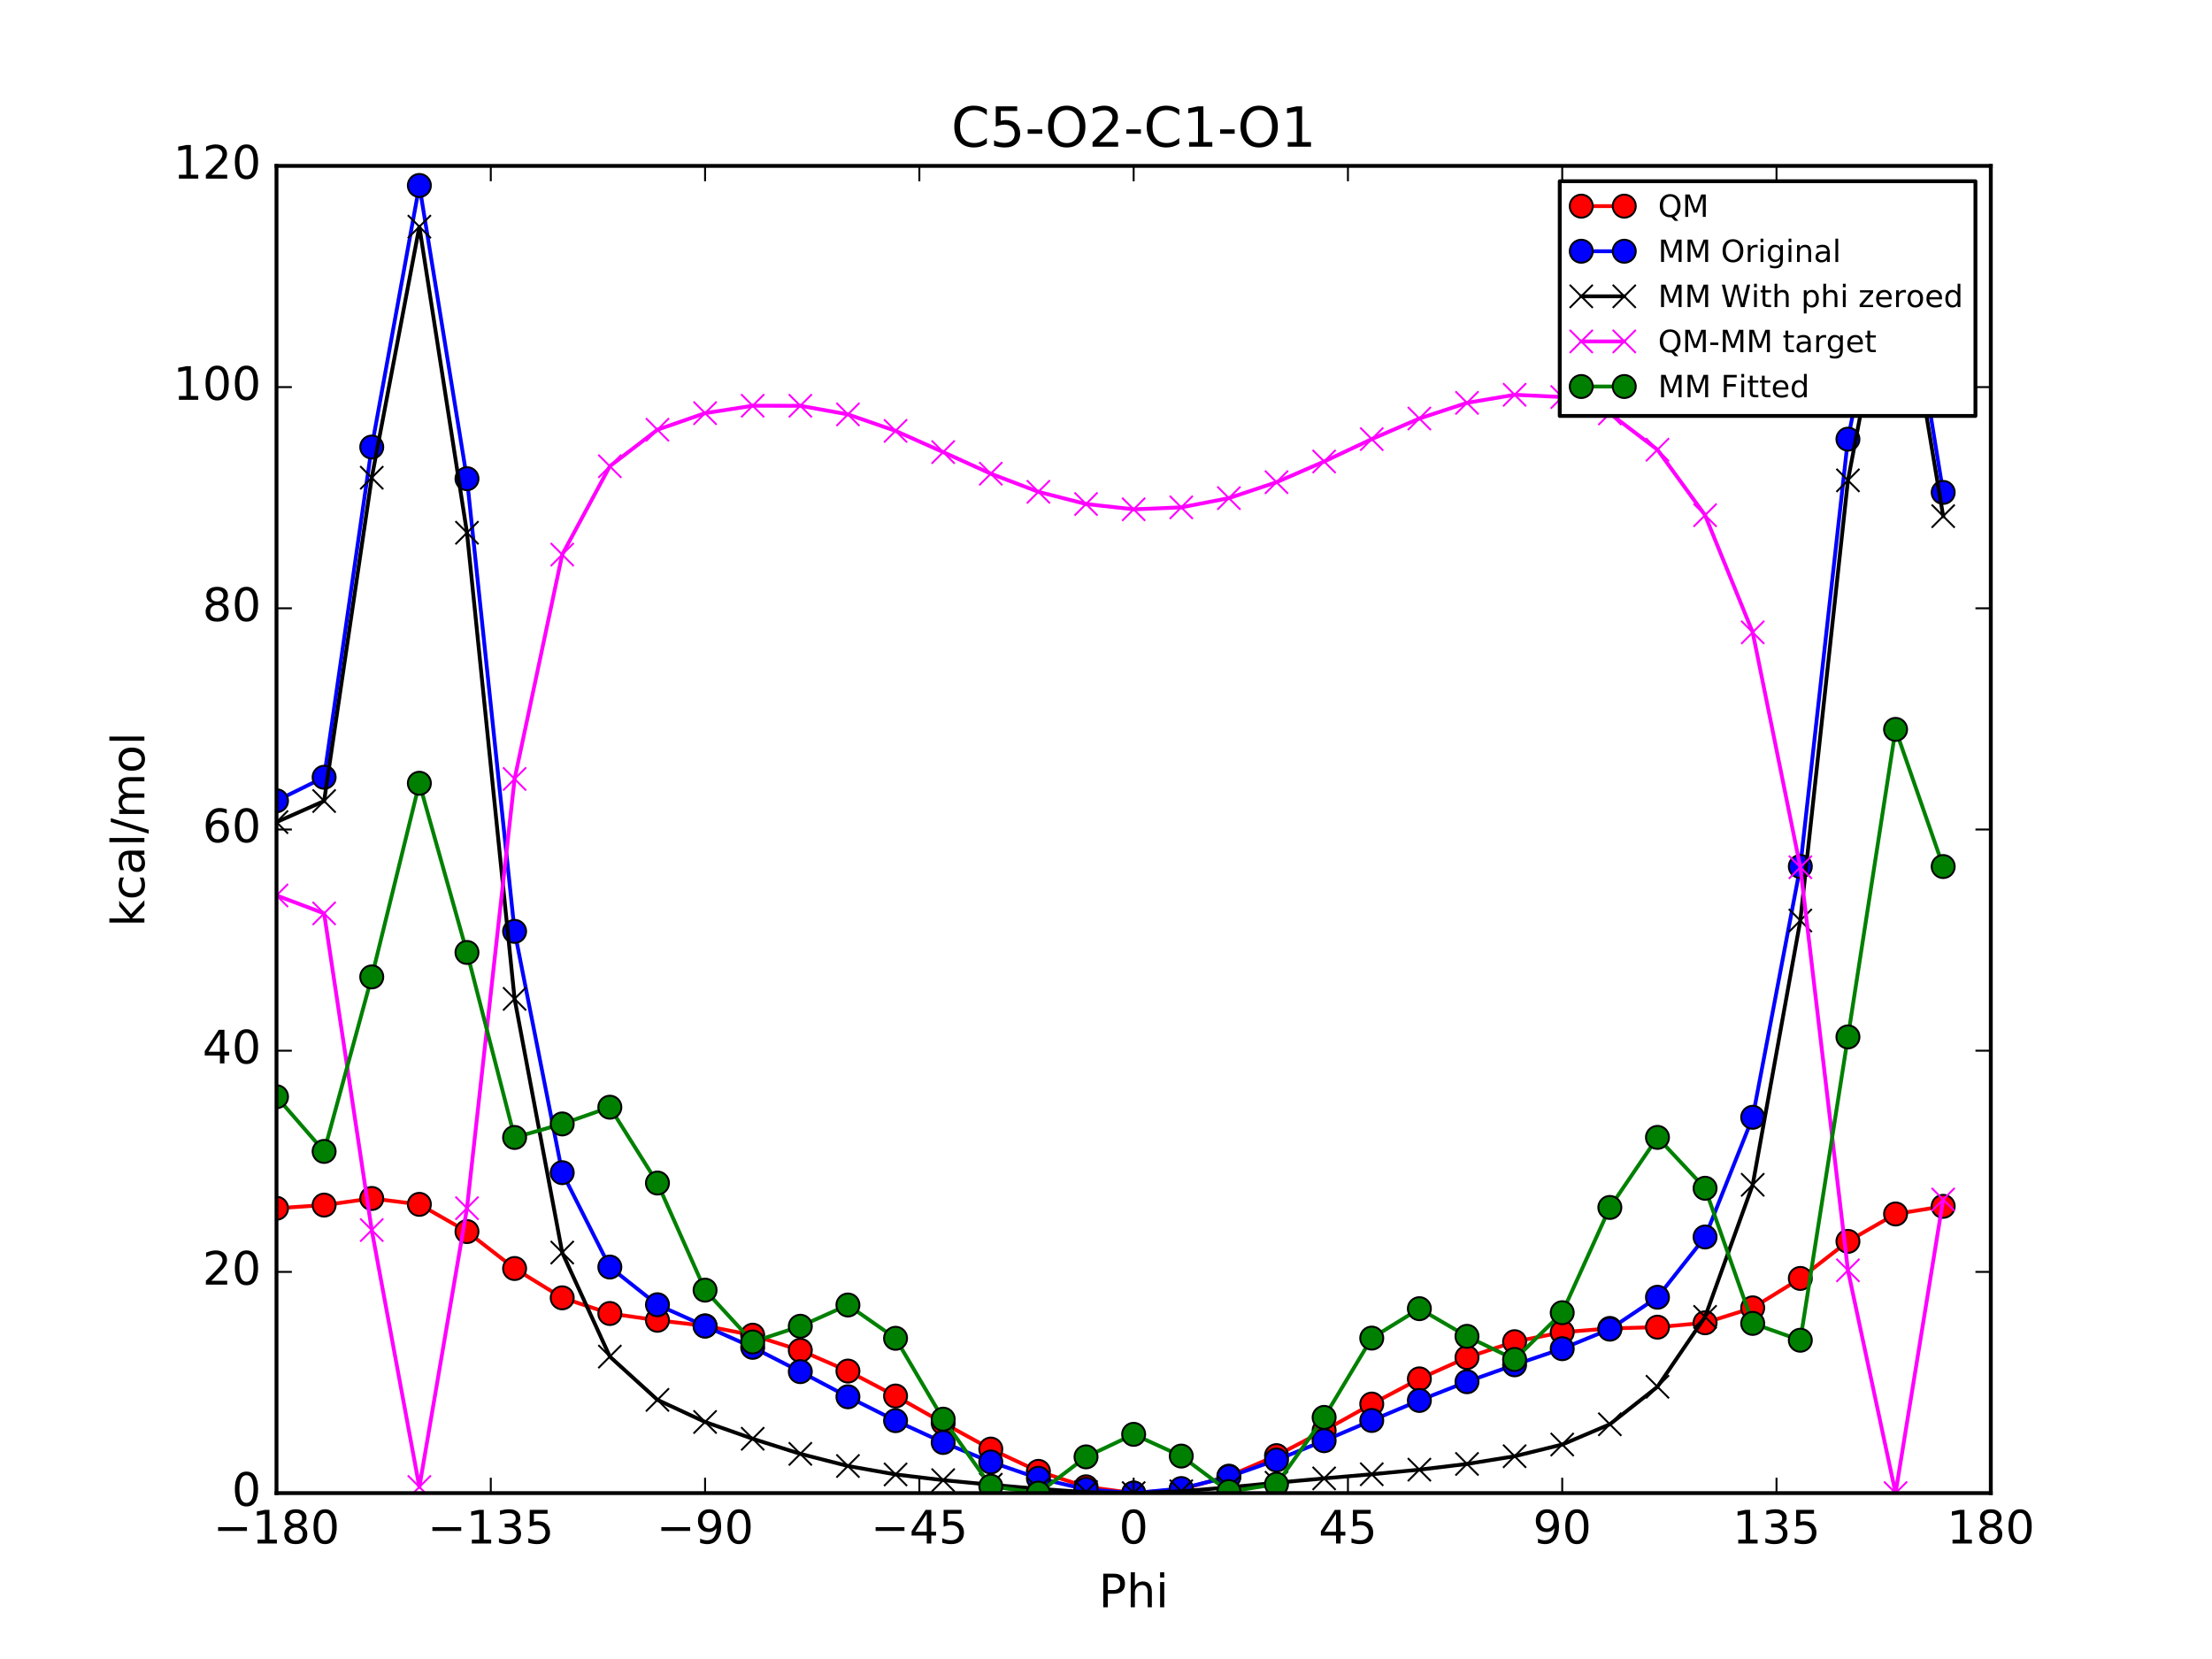 <?xml version="1.0" encoding="utf-8" standalone="no"?>
<!DOCTYPE svg PUBLIC "-//W3C//DTD SVG 1.1//EN"
  "http://www.w3.org/Graphics/SVG/1.1/DTD/svg11.dtd">
<!-- Created with matplotlib (http://matplotlib.org/) -->
<svg height="432pt" version="1.1" viewBox="0 0 576 432" width="576pt" xmlns="http://www.w3.org/2000/svg" xmlns:xlink="http://www.w3.org/1999/xlink">
 <defs>
  <style type="text/css">
*{stroke-linecap:butt;stroke-linejoin:round;stroke-miterlimit:100000;}
  </style>
 </defs>
 <g id="figure_1">
  <g id="patch_1">
   <path d="M 0 432 
L 576 432 
L 576 0 
L 0 0 
z
" style="fill:#ffffff;"/>
  </g>
  <g id="axes_1">
   <g id="patch_2">
    <path d="M 72 388.8 
L 518.4 388.8 
L 518.4 43.2 
L 72 43.2 
z
" style="fill:#ffffff;"/>
   </g>
   <g id="line2d_1">
    <path clip-path="url(#pa5666e601d)" d="M 72 314.626 
L 84.4 313.802 
L 96.8 312.077 
L 109.2 313.613 
L 121.6 320.703 
L 134 330.318 
L 146.4 337.953 
L 158.8 342.032 
L 171.2 343.798 
L 183.6 345.237 
L 196 347.68 
L 208.4 351.623 
L 220.8 357.024 
L 233.2 363.519 
L 245.6 370.531 
L 258 377.337 
L 270.4 383.139 
L 282.8 387.159 
L 295.2 388.8 
L 307.6 387.816 
L 320 384.384 
L 332.4 379.04 
L 344.8 372.519 
L 357.2 365.61 
L 369.6 359.054 
L 382 353.488 
L 394.4 349.375 
L 406.8 346.917 
L 419.2 345.916 
L 431.6 345.593 
L 444 344.447 
L 456.4 340.561 
L 468.8 332.9 
L 481.2 323.249 
L 493.6 316.115 
L 506 314.129 
" style="fill:none;stroke:#ff0000;stroke-linecap:square;"/>
    <defs>
     <path d="M 0 3 
C 0.796 3 1.559 2.684 2.121 2.121 
C 2.684 1.559 3 0.796 3 0 
C 3 -0.796 2.684 -1.559 2.121 -2.121 
C 1.559 -2.684 0.796 -3 0 -3 
C -0.796 -3 -1.559 -2.684 -2.121 -2.121 
C -2.684 -1.559 -3 -0.796 -3 0 
C -3 0.796 -2.684 1.559 -2.121 2.121 
C -1.559 2.684 -0.796 3 0 3 
z
" id="m4e149437f2" style="stroke:#000000;stroke-width:0.5;"/>
    </defs>
    <g clip-path="url(#pa5666e601d)">
     <use style="fill:#ff0000;stroke:#000000;stroke-width:0.5;" x="72" xlink:href="#m4e149437f2" y="314.626"/>
     <use style="fill:#ff0000;stroke:#000000;stroke-width:0.5;" x="84.4" xlink:href="#m4e149437f2" y="313.802"/>
     <use style="fill:#ff0000;stroke:#000000;stroke-width:0.5;" x="96.8" xlink:href="#m4e149437f2" y="312.077"/>
     <use style="fill:#ff0000;stroke:#000000;stroke-width:0.5;" x="109.2" xlink:href="#m4e149437f2" y="313.613"/>
     <use style="fill:#ff0000;stroke:#000000;stroke-width:0.5;" x="121.6" xlink:href="#m4e149437f2" y="320.703"/>
     <use style="fill:#ff0000;stroke:#000000;stroke-width:0.5;" x="134" xlink:href="#m4e149437f2" y="330.318"/>
     <use style="fill:#ff0000;stroke:#000000;stroke-width:0.5;" x="146.4" xlink:href="#m4e149437f2" y="337.953"/>
     <use style="fill:#ff0000;stroke:#000000;stroke-width:0.5;" x="158.8" xlink:href="#m4e149437f2" y="342.032"/>
     <use style="fill:#ff0000;stroke:#000000;stroke-width:0.5;" x="171.2" xlink:href="#m4e149437f2" y="343.798"/>
     <use style="fill:#ff0000;stroke:#000000;stroke-width:0.5;" x="183.6" xlink:href="#m4e149437f2" y="345.237"/>
     <use style="fill:#ff0000;stroke:#000000;stroke-width:0.5;" x="196" xlink:href="#m4e149437f2" y="347.68"/>
     <use style="fill:#ff0000;stroke:#000000;stroke-width:0.5;" x="208.4" xlink:href="#m4e149437f2" y="351.623"/>
     <use style="fill:#ff0000;stroke:#000000;stroke-width:0.5;" x="220.8" xlink:href="#m4e149437f2" y="357.024"/>
     <use style="fill:#ff0000;stroke:#000000;stroke-width:0.5;" x="233.2" xlink:href="#m4e149437f2" y="363.519"/>
     <use style="fill:#ff0000;stroke:#000000;stroke-width:0.5;" x="245.6" xlink:href="#m4e149437f2" y="370.531"/>
     <use style="fill:#ff0000;stroke:#000000;stroke-width:0.5;" x="258" xlink:href="#m4e149437f2" y="377.337"/>
     <use style="fill:#ff0000;stroke:#000000;stroke-width:0.5;" x="270.4" xlink:href="#m4e149437f2" y="383.139"/>
     <use style="fill:#ff0000;stroke:#000000;stroke-width:0.5;" x="282.8" xlink:href="#m4e149437f2" y="387.159"/>
     <use style="fill:#ff0000;stroke:#000000;stroke-width:0.5;" x="295.2" xlink:href="#m4e149437f2" y="388.8"/>
     <use style="fill:#ff0000;stroke:#000000;stroke-width:0.5;" x="307.6" xlink:href="#m4e149437f2" y="387.816"/>
     <use style="fill:#ff0000;stroke:#000000;stroke-width:0.5;" x="320" xlink:href="#m4e149437f2" y="384.384"/>
     <use style="fill:#ff0000;stroke:#000000;stroke-width:0.5;" x="332.4" xlink:href="#m4e149437f2" y="379.04"/>
     <use style="fill:#ff0000;stroke:#000000;stroke-width:0.5;" x="344.8" xlink:href="#m4e149437f2" y="372.519"/>
     <use style="fill:#ff0000;stroke:#000000;stroke-width:0.5;" x="357.2" xlink:href="#m4e149437f2" y="365.61"/>
     <use style="fill:#ff0000;stroke:#000000;stroke-width:0.5;" x="369.6" xlink:href="#m4e149437f2" y="359.054"/>
     <use style="fill:#ff0000;stroke:#000000;stroke-width:0.5;" x="382" xlink:href="#m4e149437f2" y="353.488"/>
     <use style="fill:#ff0000;stroke:#000000;stroke-width:0.5;" x="394.4" xlink:href="#m4e149437f2" y="349.375"/>
     <use style="fill:#ff0000;stroke:#000000;stroke-width:0.5;" x="406.8" xlink:href="#m4e149437f2" y="346.917"/>
     <use style="fill:#ff0000;stroke:#000000;stroke-width:0.5;" x="419.2" xlink:href="#m4e149437f2" y="345.916"/>
     <use style="fill:#ff0000;stroke:#000000;stroke-width:0.5;" x="431.6" xlink:href="#m4e149437f2" y="345.593"/>
     <use style="fill:#ff0000;stroke:#000000;stroke-width:0.5;" x="444" xlink:href="#m4e149437f2" y="344.447"/>
     <use style="fill:#ff0000;stroke:#000000;stroke-width:0.5;" x="456.4" xlink:href="#m4e149437f2" y="340.561"/>
     <use style="fill:#ff0000;stroke:#000000;stroke-width:0.5;" x="468.8" xlink:href="#m4e149437f2" y="332.9"/>
     <use style="fill:#ff0000;stroke:#000000;stroke-width:0.5;" x="481.2" xlink:href="#m4e149437f2" y="323.249"/>
     <use style="fill:#ff0000;stroke:#000000;stroke-width:0.5;" x="493.6" xlink:href="#m4e149437f2" y="316.115"/>
     <use style="fill:#ff0000;stroke:#000000;stroke-width:0.5;" x="506" xlink:href="#m4e149437f2" y="314.129"/>
    </g>
   </g>
   <g id="line2d_2">
    <path clip-path="url(#pa5666e601d)" d="M 72 208.516 
L 84.4 202.4 
L 96.8 116.411 
L 109.2 48.296 
L 121.6 124.652 
L 134 242.526 
L 146.4 305.361 
L 158.8 329.94 
L 171.2 339.754 
L 183.6 345.322 
L 196 350.846 
L 208.4 357.17 
L 220.8 363.722 
L 233.2 369.937 
L 245.6 375.618 
L 258 380.698 
L 270.4 384.935 
L 282.8 387.825 
L 295.2 388.8 
L 307.6 387.615 
L 320 384.539 
L 332.4 380.182 
L 344.8 375.156 
L 357.2 369.886 
L 369.6 364.677 
L 382 359.799 
L 394.4 355.396 
L 406.8 351.197 
L 419.2 346.113 
L 431.6 337.8 
L 444 322.11 
L 456.4 290.94 
L 468.8 225.627 
L 481.2 114.351 
L 493.6 51.955 
L 506 128.222 
" style="fill:none;stroke:#0000ff;stroke-linecap:square;"/>
    <defs>
     <path d="M 0 3 
C 0.796 3 1.559 2.684 2.121 2.121 
C 2.684 1.559 3 0.796 3 0 
C 3 -0.796 2.684 -1.559 2.121 -2.121 
C 1.559 -2.684 0.796 -3 0 -3 
C -0.796 -3 -1.559 -2.684 -2.121 -2.121 
C -2.684 -1.559 -3 -0.796 -3 0 
C -3 0.796 -2.684 1.559 -2.121 2.121 
C -1.559 2.684 -0.796 3 0 3 
z
" id="m1c8da2f8ad" style="stroke:#000000;stroke-width:0.5;"/>
    </defs>
    <g clip-path="url(#pa5666e601d)">
     <use style="fill:#0000ff;stroke:#000000;stroke-width:0.5;" x="72" xlink:href="#m1c8da2f8ad" y="208.516"/>
     <use style="fill:#0000ff;stroke:#000000;stroke-width:0.5;" x="84.4" xlink:href="#m1c8da2f8ad" y="202.4"/>
     <use style="fill:#0000ff;stroke:#000000;stroke-width:0.5;" x="96.8" xlink:href="#m1c8da2f8ad" y="116.411"/>
     <use style="fill:#0000ff;stroke:#000000;stroke-width:0.5;" x="109.2" xlink:href="#m1c8da2f8ad" y="48.296"/>
     <use style="fill:#0000ff;stroke:#000000;stroke-width:0.5;" x="121.6" xlink:href="#m1c8da2f8ad" y="124.652"/>
     <use style="fill:#0000ff;stroke:#000000;stroke-width:0.5;" x="134" xlink:href="#m1c8da2f8ad" y="242.526"/>
     <use style="fill:#0000ff;stroke:#000000;stroke-width:0.5;" x="146.4" xlink:href="#m1c8da2f8ad" y="305.361"/>
     <use style="fill:#0000ff;stroke:#000000;stroke-width:0.5;" x="158.8" xlink:href="#m1c8da2f8ad" y="329.94"/>
     <use style="fill:#0000ff;stroke:#000000;stroke-width:0.5;" x="171.2" xlink:href="#m1c8da2f8ad" y="339.754"/>
     <use style="fill:#0000ff;stroke:#000000;stroke-width:0.5;" x="183.6" xlink:href="#m1c8da2f8ad" y="345.322"/>
     <use style="fill:#0000ff;stroke:#000000;stroke-width:0.5;" x="196" xlink:href="#m1c8da2f8ad" y="350.846"/>
     <use style="fill:#0000ff;stroke:#000000;stroke-width:0.5;" x="208.4" xlink:href="#m1c8da2f8ad" y="357.17"/>
     <use style="fill:#0000ff;stroke:#000000;stroke-width:0.5;" x="220.8" xlink:href="#m1c8da2f8ad" y="363.722"/>
     <use style="fill:#0000ff;stroke:#000000;stroke-width:0.5;" x="233.2" xlink:href="#m1c8da2f8ad" y="369.937"/>
     <use style="fill:#0000ff;stroke:#000000;stroke-width:0.5;" x="245.6" xlink:href="#m1c8da2f8ad" y="375.618"/>
     <use style="fill:#0000ff;stroke:#000000;stroke-width:0.5;" x="258" xlink:href="#m1c8da2f8ad" y="380.698"/>
     <use style="fill:#0000ff;stroke:#000000;stroke-width:0.5;" x="270.4" xlink:href="#m1c8da2f8ad" y="384.935"/>
     <use style="fill:#0000ff;stroke:#000000;stroke-width:0.5;" x="282.8" xlink:href="#m1c8da2f8ad" y="387.825"/>
     <use style="fill:#0000ff;stroke:#000000;stroke-width:0.5;" x="295.2" xlink:href="#m1c8da2f8ad" y="388.8"/>
     <use style="fill:#0000ff;stroke:#000000;stroke-width:0.5;" x="307.6" xlink:href="#m1c8da2f8ad" y="387.615"/>
     <use style="fill:#0000ff;stroke:#000000;stroke-width:0.5;" x="320" xlink:href="#m1c8da2f8ad" y="384.539"/>
     <use style="fill:#0000ff;stroke:#000000;stroke-width:0.5;" x="332.4" xlink:href="#m1c8da2f8ad" y="380.182"/>
     <use style="fill:#0000ff;stroke:#000000;stroke-width:0.5;" x="344.8" xlink:href="#m1c8da2f8ad" y="375.156"/>
     <use style="fill:#0000ff;stroke:#000000;stroke-width:0.5;" x="357.2" xlink:href="#m1c8da2f8ad" y="369.886"/>
     <use style="fill:#0000ff;stroke:#000000;stroke-width:0.5;" x="369.6" xlink:href="#m1c8da2f8ad" y="364.677"/>
     <use style="fill:#0000ff;stroke:#000000;stroke-width:0.5;" x="382" xlink:href="#m1c8da2f8ad" y="359.799"/>
     <use style="fill:#0000ff;stroke:#000000;stroke-width:0.5;" x="394.4" xlink:href="#m1c8da2f8ad" y="355.396"/>
     <use style="fill:#0000ff;stroke:#000000;stroke-width:0.5;" x="406.8" xlink:href="#m1c8da2f8ad" y="351.197"/>
     <use style="fill:#0000ff;stroke:#000000;stroke-width:0.5;" x="419.2" xlink:href="#m1c8da2f8ad" y="346.113"/>
     <use style="fill:#0000ff;stroke:#000000;stroke-width:0.5;" x="431.6" xlink:href="#m1c8da2f8ad" y="337.8"/>
     <use style="fill:#0000ff;stroke:#000000;stroke-width:0.5;" x="444" xlink:href="#m1c8da2f8ad" y="322.11"/>
     <use style="fill:#0000ff;stroke:#000000;stroke-width:0.5;" x="456.4" xlink:href="#m1c8da2f8ad" y="290.94"/>
     <use style="fill:#0000ff;stroke:#000000;stroke-width:0.5;" x="468.8" xlink:href="#m1c8da2f8ad" y="225.627"/>
     <use style="fill:#0000ff;stroke:#000000;stroke-width:0.5;" x="481.2" xlink:href="#m1c8da2f8ad" y="114.351"/>
     <use style="fill:#0000ff;stroke:#000000;stroke-width:0.5;" x="493.6" xlink:href="#m1c8da2f8ad" y="51.955"/>
     <use style="fill:#0000ff;stroke:#000000;stroke-width:0.5;" x="506" xlink:href="#m1c8da2f8ad" y="128.222"/>
    </g>
   </g>
   <g id="line2d_3">
    <path clip-path="url(#pa5666e601d)" d="M 72 214.074 
L 84.4 208.585 
L 96.8 124.396 
L 109.2 59.026 
L 121.6 138.723 
L 134 260.105 
L 146.4 326.161 
L 158.8 353.252 
L 171.2 364.524 
L 183.6 370.277 
L 196 374.65 
L 208.4 378.581 
L 220.8 381.744 
L 233.2 383.943 
L 245.6 385.431 
L 258 386.614 
L 270.4 387.697 
L 282.8 388.535 
L 295.2 388.8 
L 307.6 388.326 
L 320 387.301 
L 332.4 386.099 
L 344.8 384.969 
L 357.2 383.892 
L 369.6 382.699 
L 382 381.21 
L 394.4 379.2 
L 406.8 376.152 
L 419.2 370.882 
L 431.6 361.112 
L 444 342.911 
L 456.4 308.519 
L 468.8 239.698 
L 481.2 125.081 
L 493.6 59.94 
L 506 134.407 
" style="fill:none;stroke:#000000;stroke-linecap:square;"/>
    <defs>
     <path d="M -3 3 
L 3 -3 
M -3 -3 
L 3 3 
" id="md60d600f04" style="stroke:#000000;stroke-width:0.5;"/>
    </defs>
    <g clip-path="url(#pa5666e601d)">
     <use style="stroke:#000000;stroke-width:0.5;" x="72" xlink:href="#md60d600f04" y="214.074"/>
     <use style="stroke:#000000;stroke-width:0.5;" x="84.4" xlink:href="#md60d600f04" y="208.585"/>
     <use style="stroke:#000000;stroke-width:0.5;" x="96.8" xlink:href="#md60d600f04" y="124.396"/>
     <use style="stroke:#000000;stroke-width:0.5;" x="109.2" xlink:href="#md60d600f04" y="59.026"/>
     <use style="stroke:#000000;stroke-width:0.5;" x="121.6" xlink:href="#md60d600f04" y="138.723"/>
     <use style="stroke:#000000;stroke-width:0.5;" x="134" xlink:href="#md60d600f04" y="260.105"/>
     <use style="stroke:#000000;stroke-width:0.5;" x="146.4" xlink:href="#md60d600f04" y="326.161"/>
     <use style="stroke:#000000;stroke-width:0.5;" x="158.8" xlink:href="#md60d600f04" y="353.252"/>
     <use style="stroke:#000000;stroke-width:0.5;" x="171.2" xlink:href="#md60d600f04" y="364.524"/>
     <use style="stroke:#000000;stroke-width:0.5;" x="183.6" xlink:href="#md60d600f04" y="370.277"/>
     <use style="stroke:#000000;stroke-width:0.5;" x="196" xlink:href="#md60d600f04" y="374.65"/>
     <use style="stroke:#000000;stroke-width:0.5;" x="208.4" xlink:href="#md60d600f04" y="378.581"/>
     <use style="stroke:#000000;stroke-width:0.5;" x="220.8" xlink:href="#md60d600f04" y="381.744"/>
     <use style="stroke:#000000;stroke-width:0.5;" x="233.2" xlink:href="#md60d600f04" y="383.943"/>
     <use style="stroke:#000000;stroke-width:0.5;" x="245.6" xlink:href="#md60d600f04" y="385.431"/>
     <use style="stroke:#000000;stroke-width:0.5;" x="258" xlink:href="#md60d600f04" y="386.614"/>
     <use style="stroke:#000000;stroke-width:0.5;" x="270.4" xlink:href="#md60d600f04" y="387.697"/>
     <use style="stroke:#000000;stroke-width:0.5;" x="282.8" xlink:href="#md60d600f04" y="388.535"/>
     <use style="stroke:#000000;stroke-width:0.5;" x="295.2" xlink:href="#md60d600f04" y="388.8"/>
     <use style="stroke:#000000;stroke-width:0.5;" x="307.6" xlink:href="#md60d600f04" y="388.326"/>
     <use style="stroke:#000000;stroke-width:0.5;" x="320" xlink:href="#md60d600f04" y="387.301"/>
     <use style="stroke:#000000;stroke-width:0.5;" x="332.4" xlink:href="#md60d600f04" y="386.099"/>
     <use style="stroke:#000000;stroke-width:0.5;" x="344.8" xlink:href="#md60d600f04" y="384.969"/>
     <use style="stroke:#000000;stroke-width:0.5;" x="357.2" xlink:href="#md60d600f04" y="383.892"/>
     <use style="stroke:#000000;stroke-width:0.5;" x="369.6" xlink:href="#md60d600f04" y="382.699"/>
     <use style="stroke:#000000;stroke-width:0.5;" x="382" xlink:href="#md60d600f04" y="381.21"/>
     <use style="stroke:#000000;stroke-width:0.5;" x="394.4" xlink:href="#md60d600f04" y="379.2"/>
     <use style="stroke:#000000;stroke-width:0.5;" x="406.8" xlink:href="#md60d600f04" y="376.152"/>
     <use style="stroke:#000000;stroke-width:0.5;" x="419.2" xlink:href="#md60d600f04" y="370.882"/>
     <use style="stroke:#000000;stroke-width:0.5;" x="431.6" xlink:href="#md60d600f04" y="361.112"/>
     <use style="stroke:#000000;stroke-width:0.5;" x="444" xlink:href="#md60d600f04" y="342.911"/>
     <use style="stroke:#000000;stroke-width:0.5;" x="456.4" xlink:href="#md60d600f04" y="308.519"/>
     <use style="stroke:#000000;stroke-width:0.5;" x="468.8" xlink:href="#md60d600f04" y="239.698"/>
     <use style="stroke:#000000;stroke-width:0.5;" x="481.2" xlink:href="#md60d600f04" y="125.081"/>
     <use style="stroke:#000000;stroke-width:0.5;" x="493.6" xlink:href="#md60d600f04" y="59.94"/>
     <use style="stroke:#000000;stroke-width:0.5;" x="506" xlink:href="#md60d600f04" y="134.407"/>
    </g>
   </g>
   <g id="line2d_4">
    <path clip-path="url(#pa5666e601d)" d="M 72 233.176 
L 84.4 237.842 
L 96.8 320.306 
L 109.2 387.212 
L 121.6 314.604 
L 134 202.837 
L 146.4 144.416 
L 158.8 121.404 
L 171.2 111.899 
L 183.6 107.584 
L 196 105.655 
L 208.4 105.667 
L 220.8 107.905 
L 233.2 112.201 
L 245.6 117.724 
L 258 123.348 
L 270.4 128.067 
L 282.8 131.248 
L 295.2 132.625 
L 307.6 132.115 
L 320 129.708 
L 332.4 125.566 
L 344.8 120.175 
L 357.2 114.343 
L 369.6 108.98 
L 382 104.903 
L 394.4 102.8 
L 406.8 103.39 
L 419.2 107.659 
L 431.6 117.106 
L 444 134.161 
L 456.4 164.666 
L 468.8 225.827 
L 481.2 330.793 
L 493.6 388.8 
L 506 312.346 
" style="fill:none;stroke:#ff00ff;stroke-linecap:square;"/>
    <defs>
     <path d="M -3 3 
L 3 -3 
M -3 -3 
L 3 3 
" id="m659ab4e10b" style="stroke:#ff00ff;stroke-width:0.5;"/>
    </defs>
    <g clip-path="url(#pa5666e601d)">
     <use style="fill:#ff00ff;stroke:#ff00ff;stroke-width:0.5;" x="72" xlink:href="#m659ab4e10b" y="233.176"/>
     <use style="fill:#ff00ff;stroke:#ff00ff;stroke-width:0.5;" x="84.4" xlink:href="#m659ab4e10b" y="237.842"/>
     <use style="fill:#ff00ff;stroke:#ff00ff;stroke-width:0.5;" x="96.8" xlink:href="#m659ab4e10b" y="320.306"/>
     <use style="fill:#ff00ff;stroke:#ff00ff;stroke-width:0.5;" x="109.2" xlink:href="#m659ab4e10b" y="387.212"/>
     <use style="fill:#ff00ff;stroke:#ff00ff;stroke-width:0.5;" x="121.6" xlink:href="#m659ab4e10b" y="314.604"/>
     <use style="fill:#ff00ff;stroke:#ff00ff;stroke-width:0.5;" x="134" xlink:href="#m659ab4e10b" y="202.837"/>
     <use style="fill:#ff00ff;stroke:#ff00ff;stroke-width:0.5;" x="146.4" xlink:href="#m659ab4e10b" y="144.416"/>
     <use style="fill:#ff00ff;stroke:#ff00ff;stroke-width:0.5;" x="158.8" xlink:href="#m659ab4e10b" y="121.404"/>
     <use style="fill:#ff00ff;stroke:#ff00ff;stroke-width:0.5;" x="171.2" xlink:href="#m659ab4e10b" y="111.899"/>
     <use style="fill:#ff00ff;stroke:#ff00ff;stroke-width:0.5;" x="183.6" xlink:href="#m659ab4e10b" y="107.584"/>
     <use style="fill:#ff00ff;stroke:#ff00ff;stroke-width:0.5;" x="196" xlink:href="#m659ab4e10b" y="105.655"/>
     <use style="fill:#ff00ff;stroke:#ff00ff;stroke-width:0.5;" x="208.4" xlink:href="#m659ab4e10b" y="105.667"/>
     <use style="fill:#ff00ff;stroke:#ff00ff;stroke-width:0.5;" x="220.8" xlink:href="#m659ab4e10b" y="107.905"/>
     <use style="fill:#ff00ff;stroke:#ff00ff;stroke-width:0.5;" x="233.2" xlink:href="#m659ab4e10b" y="112.201"/>
     <use style="fill:#ff00ff;stroke:#ff00ff;stroke-width:0.5;" x="245.6" xlink:href="#m659ab4e10b" y="117.724"/>
     <use style="fill:#ff00ff;stroke:#ff00ff;stroke-width:0.5;" x="258" xlink:href="#m659ab4e10b" y="123.348"/>
     <use style="fill:#ff00ff;stroke:#ff00ff;stroke-width:0.5;" x="270.4" xlink:href="#m659ab4e10b" y="128.067"/>
     <use style="fill:#ff00ff;stroke:#ff00ff;stroke-width:0.5;" x="282.8" xlink:href="#m659ab4e10b" y="131.248"/>
     <use style="fill:#ff00ff;stroke:#ff00ff;stroke-width:0.5;" x="295.2" xlink:href="#m659ab4e10b" y="132.625"/>
     <use style="fill:#ff00ff;stroke:#ff00ff;stroke-width:0.5;" x="307.6" xlink:href="#m659ab4e10b" y="132.115"/>
     <use style="fill:#ff00ff;stroke:#ff00ff;stroke-width:0.5;" x="320" xlink:href="#m659ab4e10b" y="129.708"/>
     <use style="fill:#ff00ff;stroke:#ff00ff;stroke-width:0.5;" x="332.4" xlink:href="#m659ab4e10b" y="125.566"/>
     <use style="fill:#ff00ff;stroke:#ff00ff;stroke-width:0.5;" x="344.8" xlink:href="#m659ab4e10b" y="120.175"/>
     <use style="fill:#ff00ff;stroke:#ff00ff;stroke-width:0.5;" x="357.2" xlink:href="#m659ab4e10b" y="114.343"/>
     <use style="fill:#ff00ff;stroke:#ff00ff;stroke-width:0.5;" x="369.6" xlink:href="#m659ab4e10b" y="108.98"/>
     <use style="fill:#ff00ff;stroke:#ff00ff;stroke-width:0.5;" x="382" xlink:href="#m659ab4e10b" y="104.903"/>
     <use style="fill:#ff00ff;stroke:#ff00ff;stroke-width:0.5;" x="394.4" xlink:href="#m659ab4e10b" y="102.8"/>
     <use style="fill:#ff00ff;stroke:#ff00ff;stroke-width:0.5;" x="406.8" xlink:href="#m659ab4e10b" y="103.39"/>
     <use style="fill:#ff00ff;stroke:#ff00ff;stroke-width:0.5;" x="419.2" xlink:href="#m659ab4e10b" y="107.659"/>
     <use style="fill:#ff00ff;stroke:#ff00ff;stroke-width:0.5;" x="431.6" xlink:href="#m659ab4e10b" y="117.106"/>
     <use style="fill:#ff00ff;stroke:#ff00ff;stroke-width:0.5;" x="444" xlink:href="#m659ab4e10b" y="134.161"/>
     <use style="fill:#ff00ff;stroke:#ff00ff;stroke-width:0.5;" x="456.4" xlink:href="#m659ab4e10b" y="164.666"/>
     <use style="fill:#ff00ff;stroke:#ff00ff;stroke-width:0.5;" x="468.8" xlink:href="#m659ab4e10b" y="225.827"/>
     <use style="fill:#ff00ff;stroke:#ff00ff;stroke-width:0.5;" x="481.2" xlink:href="#m659ab4e10b" y="330.793"/>
     <use style="fill:#ff00ff;stroke:#ff00ff;stroke-width:0.5;" x="493.6" xlink:href="#m659ab4e10b" y="388.8"/>
     <use style="fill:#ff00ff;stroke:#ff00ff;stroke-width:0.5;" x="506" xlink:href="#m659ab4e10b" y="312.346"/>
    </g>
   </g>
   <g id="line2d_5">
    <path clip-path="url(#pa5666e601d)" d="M 72 285.586 
L 84.4 299.823 
L 96.8 254.387 
L 109.2 203.958 
L 121.6 248.017 
L 134 296.194 
L 146.4 292.672 
L 158.8 288.313 
L 171.2 308.059 
L 183.6 335.95 
L 196 349.445 
L 208.4 345.35 
L 220.8 339.821 
L 233.2 348.491 
L 245.6 369.549 
L 258 387.004 
L 270.4 388.8 
L 282.8 379.367 
L 295.2 373.5 
L 307.6 379.158 
L 320 388.404 
L 332.4 386.488 
L 344.8 369.087 
L 357.2 348.44 
L 369.6 340.776 
L 382 347.979 
L 394.4 353.996 
L 406.8 341.824 
L 419.2 314.417 
L 431.6 296.173 
L 444 309.421 
L 456.4 344.608 
L 468.8 348.992 
L 481.2 270.013 
L 493.6 189.931 
L 506 225.646 
" style="fill:none;stroke:#008000;stroke-linecap:square;"/>
    <defs>
     <path d="M 0 3 
C 0.796 3 1.559 2.684 2.121 2.121 
C 2.684 1.559 3 0.796 3 0 
C 3 -0.796 2.684 -1.559 2.121 -2.121 
C 1.559 -2.684 0.796 -3 0 -3 
C -0.796 -3 -1.559 -2.684 -2.121 -2.121 
C -2.684 -1.559 -3 -0.796 -3 0 
C -3 0.796 -2.684 1.559 -2.121 2.121 
C -1.559 2.684 -0.796 3 0 3 
z
" id="m2adc4b4f52" style="stroke:#000000;stroke-width:0.5;"/>
    </defs>
    <g clip-path="url(#pa5666e601d)">
     <use style="fill:#008000;stroke:#000000;stroke-width:0.5;" x="72" xlink:href="#m2adc4b4f52" y="285.586"/>
     <use style="fill:#008000;stroke:#000000;stroke-width:0.5;" x="84.4" xlink:href="#m2adc4b4f52" y="299.823"/>
     <use style="fill:#008000;stroke:#000000;stroke-width:0.5;" x="96.8" xlink:href="#m2adc4b4f52" y="254.387"/>
     <use style="fill:#008000;stroke:#000000;stroke-width:0.5;" x="109.2" xlink:href="#m2adc4b4f52" y="203.958"/>
     <use style="fill:#008000;stroke:#000000;stroke-width:0.5;" x="121.6" xlink:href="#m2adc4b4f52" y="248.017"/>
     <use style="fill:#008000;stroke:#000000;stroke-width:0.5;" x="134" xlink:href="#m2adc4b4f52" y="296.194"/>
     <use style="fill:#008000;stroke:#000000;stroke-width:0.5;" x="146.4" xlink:href="#m2adc4b4f52" y="292.672"/>
     <use style="fill:#008000;stroke:#000000;stroke-width:0.5;" x="158.8" xlink:href="#m2adc4b4f52" y="288.313"/>
     <use style="fill:#008000;stroke:#000000;stroke-width:0.5;" x="171.2" xlink:href="#m2adc4b4f52" y="308.059"/>
     <use style="fill:#008000;stroke:#000000;stroke-width:0.5;" x="183.6" xlink:href="#m2adc4b4f52" y="335.95"/>
     <use style="fill:#008000;stroke:#000000;stroke-width:0.5;" x="196" xlink:href="#m2adc4b4f52" y="349.445"/>
     <use style="fill:#008000;stroke:#000000;stroke-width:0.5;" x="208.4" xlink:href="#m2adc4b4f52" y="345.35"/>
     <use style="fill:#008000;stroke:#000000;stroke-width:0.5;" x="220.8" xlink:href="#m2adc4b4f52" y="339.821"/>
     <use style="fill:#008000;stroke:#000000;stroke-width:0.5;" x="233.2" xlink:href="#m2adc4b4f52" y="348.491"/>
     <use style="fill:#008000;stroke:#000000;stroke-width:0.5;" x="245.6" xlink:href="#m2adc4b4f52" y="369.549"/>
     <use style="fill:#008000;stroke:#000000;stroke-width:0.5;" x="258" xlink:href="#m2adc4b4f52" y="387.004"/>
     <use style="fill:#008000;stroke:#000000;stroke-width:0.5;" x="270.4" xlink:href="#m2adc4b4f52" y="388.8"/>
     <use style="fill:#008000;stroke:#000000;stroke-width:0.5;" x="282.8" xlink:href="#m2adc4b4f52" y="379.367"/>
     <use style="fill:#008000;stroke:#000000;stroke-width:0.5;" x="295.2" xlink:href="#m2adc4b4f52" y="373.5"/>
     <use style="fill:#008000;stroke:#000000;stroke-width:0.5;" x="307.6" xlink:href="#m2adc4b4f52" y="379.158"/>
     <use style="fill:#008000;stroke:#000000;stroke-width:0.5;" x="320" xlink:href="#m2adc4b4f52" y="388.404"/>
     <use style="fill:#008000;stroke:#000000;stroke-width:0.5;" x="332.4" xlink:href="#m2adc4b4f52" y="386.488"/>
     <use style="fill:#008000;stroke:#000000;stroke-width:0.5;" x="344.8" xlink:href="#m2adc4b4f52" y="369.087"/>
     <use style="fill:#008000;stroke:#000000;stroke-width:0.5;" x="357.2" xlink:href="#m2adc4b4f52" y="348.44"/>
     <use style="fill:#008000;stroke:#000000;stroke-width:0.5;" x="369.6" xlink:href="#m2adc4b4f52" y="340.776"/>
     <use style="fill:#008000;stroke:#000000;stroke-width:0.5;" x="382" xlink:href="#m2adc4b4f52" y="347.979"/>
     <use style="fill:#008000;stroke:#000000;stroke-width:0.5;" x="394.4" xlink:href="#m2adc4b4f52" y="353.996"/>
     <use style="fill:#008000;stroke:#000000;stroke-width:0.5;" x="406.8" xlink:href="#m2adc4b4f52" y="341.824"/>
     <use style="fill:#008000;stroke:#000000;stroke-width:0.5;" x="419.2" xlink:href="#m2adc4b4f52" y="314.417"/>
     <use style="fill:#008000;stroke:#000000;stroke-width:0.5;" x="431.6" xlink:href="#m2adc4b4f52" y="296.173"/>
     <use style="fill:#008000;stroke:#000000;stroke-width:0.5;" x="444" xlink:href="#m2adc4b4f52" y="309.421"/>
     <use style="fill:#008000;stroke:#000000;stroke-width:0.5;" x="456.4" xlink:href="#m2adc4b4f52" y="344.608"/>
     <use style="fill:#008000;stroke:#000000;stroke-width:0.5;" x="468.8" xlink:href="#m2adc4b4f52" y="348.992"/>
     <use style="fill:#008000;stroke:#000000;stroke-width:0.5;" x="481.2" xlink:href="#m2adc4b4f52" y="270.013"/>
     <use style="fill:#008000;stroke:#000000;stroke-width:0.5;" x="493.6" xlink:href="#m2adc4b4f52" y="189.931"/>
     <use style="fill:#008000;stroke:#000000;stroke-width:0.5;" x="506" xlink:href="#m2adc4b4f52" y="225.646"/>
    </g>
   </g>
   <g id="patch_3">
    <path d="M 72 388.8 
L 72 43.2 
" style="fill:none;stroke:#000000;stroke-linecap:square;stroke-linejoin:miter;"/>
   </g>
   <g id="patch_4">
    <path d="M 72 388.8 
L 518.4 388.8 
" style="fill:none;stroke:#000000;stroke-linecap:square;stroke-linejoin:miter;"/>
   </g>
   <g id="patch_5">
    <path d="M 72 43.2 
L 518.4 43.2 
" style="fill:none;stroke:#000000;stroke-linecap:square;stroke-linejoin:miter;"/>
   </g>
   <g id="patch_6">
    <path d="M 518.4 388.8 
L 518.4 43.2 
" style="fill:none;stroke:#000000;stroke-linecap:square;stroke-linejoin:miter;"/>
   </g>
   <g id="matplotlib.axis_1">
    <g id="xtick_1">
     <g id="line2d_6">
      <defs>
       <path d="M 0 0 
L 0 -4 
" id="m6bc19006c9" style="stroke:#000000;stroke-width:0.5;"/>
      </defs>
      <g>
       <use style="stroke:#000000;stroke-width:0.5;" x="72.0" xlink:href="#m6bc19006c9" y="388.8"/>
      </g>
     </g>
     <g id="line2d_7">
      <defs>
       <path d="M 0 0 
L 0 4 
" id="mce53458c6a" style="stroke:#000000;stroke-width:0.5;"/>
      </defs>
      <g>
       <use style="stroke:#000000;stroke-width:0.5;" x="72.0" xlink:href="#mce53458c6a" y="43.2"/>
      </g>
     </g>
     <g id="text_1">
      <!-- −180 -->
      <defs>
       <path d="M 31.781 34.625 
Q 24.75 34.625 20.719 30.859 
Q 16.703 27.094 16.703 20.516 
Q 16.703 13.922 20.719 10.156 
Q 24.75 6.391 31.781 6.391 
Q 38.812 6.391 42.859 10.172 
Q 46.922 13.969 46.922 20.516 
Q 46.922 27.094 42.891 30.859 
Q 38.875 34.625 31.781 34.625 
M 21.922 38.812 
Q 15.578 40.375 12.031 44.719 
Q 8.5 49.078 8.5 55.328 
Q 8.5 64.062 14.719 69.141 
Q 20.953 74.219 31.781 74.219 
Q 42.672 74.219 48.875 69.141 
Q 55.078 64.062 55.078 55.328 
Q 55.078 49.078 51.531 44.719 
Q 48 40.375 41.703 38.812 
Q 48.828 37.156 52.797 32.312 
Q 56.781 27.484 56.781 20.516 
Q 56.781 9.906 50.312 4.234 
Q 43.844 -1.422 31.781 -1.422 
Q 19.734 -1.422 13.25 4.234 
Q 6.781 9.906 6.781 20.516 
Q 6.781 27.484 10.781 32.312 
Q 14.797 37.156 21.922 38.812 
M 18.312 54.391 
Q 18.312 48.734 21.844 45.562 
Q 25.391 42.391 31.781 42.391 
Q 38.141 42.391 41.719 45.562 
Q 45.312 48.734 45.312 54.391 
Q 45.312 60.062 41.719 63.234 
Q 38.141 66.406 31.781 66.406 
Q 25.391 66.406 21.844 63.234 
Q 18.312 60.062 18.312 54.391 
" id="BitstreamVeraSans-Roman-38"/>
       <path d="M 31.781 66.406 
Q 24.172 66.406 20.328 58.906 
Q 16.5 51.422 16.5 36.375 
Q 16.5 21.391 20.328 13.891 
Q 24.172 6.391 31.781 6.391 
Q 39.453 6.391 43.281 13.891 
Q 47.125 21.391 47.125 36.375 
Q 47.125 51.422 43.281 58.906 
Q 39.453 66.406 31.781 66.406 
M 31.781 74.219 
Q 44.047 74.219 50.516 64.516 
Q 56.984 54.828 56.984 36.375 
Q 56.984 17.969 50.516 8.266 
Q 44.047 -1.422 31.781 -1.422 
Q 19.531 -1.422 13.062 8.266 
Q 6.594 17.969 6.594 36.375 
Q 6.594 54.828 13.062 64.516 
Q 19.531 74.219 31.781 74.219 
" id="BitstreamVeraSans-Roman-30"/>
       <path d="M 12.406 8.297 
L 28.516 8.297 
L 28.516 63.922 
L 10.984 60.406 
L 10.984 69.391 
L 28.422 72.906 
L 38.281 72.906 
L 38.281 8.297 
L 54.391 8.297 
L 54.391 0 
L 12.406 0 
z
" id="BitstreamVeraSans-Roman-31"/>
       <path d="M 10.594 35.5 
L 73.188 35.5 
L 73.188 27.203 
L 10.594 27.203 
z
" id="BitstreamVeraSans-Roman-2212"/>
      </defs>
      <g transform="translate(55.52 401.918)scale(0.12 -0.12)">
       <use xlink:href="#BitstreamVeraSans-Roman-2212"/>
       <use x="83.789" xlink:href="#BitstreamVeraSans-Roman-31"/>
       <use x="147.412" xlink:href="#BitstreamVeraSans-Roman-38"/>
       <use x="211.035" xlink:href="#BitstreamVeraSans-Roman-30"/>
      </g>
     </g>
    </g>
    <g id="xtick_2">
     <g id="line2d_8">
      <g>
       <use style="stroke:#000000;stroke-width:0.5;" x="127.8" xlink:href="#m6bc19006c9" y="388.8"/>
      </g>
     </g>
     <g id="line2d_9">
      <g>
       <use style="stroke:#000000;stroke-width:0.5;" x="127.8" xlink:href="#mce53458c6a" y="43.2"/>
      </g>
     </g>
     <g id="text_2">
      <!-- −135 -->
      <defs>
       <path d="M 40.578 39.312 
Q 47.656 37.797 51.625 33 
Q 55.609 28.219 55.609 21.188 
Q 55.609 10.406 48.188 4.484 
Q 40.766 -1.422 27.094 -1.422 
Q 22.516 -1.422 17.656 -0.516 
Q 12.797 0.391 7.625 2.203 
L 7.625 11.719 
Q 11.719 9.328 16.594 8.109 
Q 21.484 6.891 26.812 6.891 
Q 36.078 6.891 40.938 10.547 
Q 45.797 14.203 45.797 21.188 
Q 45.797 27.641 41.281 31.266 
Q 36.766 34.906 28.719 34.906 
L 20.219 34.906 
L 20.219 43.016 
L 29.109 43.016 
Q 36.375 43.016 40.234 45.922 
Q 44.094 48.828 44.094 54.297 
Q 44.094 59.906 40.109 62.906 
Q 36.141 65.922 28.719 65.922 
Q 24.656 65.922 20.016 65.031 
Q 15.375 64.156 9.812 62.312 
L 9.812 71.094 
Q 15.438 72.656 20.344 73.438 
Q 25.25 74.219 29.594 74.219 
Q 40.828 74.219 47.359 69.109 
Q 53.906 64.016 53.906 55.328 
Q 53.906 49.266 50.438 45.094 
Q 46.969 40.922 40.578 39.312 
" id="BitstreamVeraSans-Roman-33"/>
       <path d="M 10.797 72.906 
L 49.516 72.906 
L 49.516 64.594 
L 19.828 64.594 
L 19.828 46.734 
Q 21.969 47.469 24.109 47.828 
Q 26.266 48.188 28.422 48.188 
Q 40.625 48.188 47.75 41.5 
Q 54.891 34.812 54.891 23.391 
Q 54.891 11.625 47.562 5.094 
Q 40.234 -1.422 26.906 -1.422 
Q 22.312 -1.422 17.547 -0.641 
Q 12.797 0.141 7.719 1.703 
L 7.719 11.625 
Q 12.109 9.234 16.797 8.062 
Q 21.484 6.891 26.703 6.891 
Q 35.156 6.891 40.078 11.328 
Q 45.016 15.766 45.016 23.391 
Q 45.016 31 40.078 35.438 
Q 35.156 39.891 26.703 39.891 
Q 22.75 39.891 18.812 39.016 
Q 14.891 38.141 10.797 36.281 
z
" id="BitstreamVeraSans-Roman-35"/>
      </defs>
      <g transform="translate(111.32 401.918)scale(0.12 -0.12)">
       <use xlink:href="#BitstreamVeraSans-Roman-2212"/>
       <use x="83.789" xlink:href="#BitstreamVeraSans-Roman-31"/>
       <use x="147.412" xlink:href="#BitstreamVeraSans-Roman-33"/>
       <use x="211.035" xlink:href="#BitstreamVeraSans-Roman-35"/>
      </g>
     </g>
    </g>
    <g id="xtick_3">
     <g id="line2d_10">
      <g>
       <use style="stroke:#000000;stroke-width:0.5;" x="183.6" xlink:href="#m6bc19006c9" y="388.8"/>
      </g>
     </g>
     <g id="line2d_11">
      <g>
       <use style="stroke:#000000;stroke-width:0.5;" x="183.6" xlink:href="#mce53458c6a" y="43.2"/>
      </g>
     </g>
     <g id="text_3">
      <!-- −90 -->
      <defs>
       <path d="M 10.984 1.516 
L 10.984 10.5 
Q 14.703 8.734 18.5 7.812 
Q 22.312 6.891 25.984 6.891 
Q 35.75 6.891 40.891 13.453 
Q 46.047 20.016 46.781 33.406 
Q 43.953 29.203 39.594 26.953 
Q 35.25 24.703 29.984 24.703 
Q 19.047 24.703 12.672 31.312 
Q 6.297 37.938 6.297 49.422 
Q 6.297 60.641 12.938 67.422 
Q 19.578 74.219 30.609 74.219 
Q 43.266 74.219 49.922 64.516 
Q 56.594 54.828 56.594 36.375 
Q 56.594 19.141 48.406 8.859 
Q 40.234 -1.422 26.422 -1.422 
Q 22.703 -1.422 18.891 -0.688 
Q 15.094 0.047 10.984 1.516 
M 30.609 32.422 
Q 37.25 32.422 41.125 36.953 
Q 45.016 41.5 45.016 49.422 
Q 45.016 57.281 41.125 61.844 
Q 37.25 66.406 30.609 66.406 
Q 23.969 66.406 20.094 61.844 
Q 16.219 57.281 16.219 49.422 
Q 16.219 41.5 20.094 36.953 
Q 23.969 32.422 30.609 32.422 
" id="BitstreamVeraSans-Roman-39"/>
      </defs>
      <g transform="translate(170.937 401.918)scale(0.12 -0.12)">
       <use xlink:href="#BitstreamVeraSans-Roman-2212"/>
       <use x="83.789" xlink:href="#BitstreamVeraSans-Roman-39"/>
       <use x="147.412" xlink:href="#BitstreamVeraSans-Roman-30"/>
      </g>
     </g>
    </g>
    <g id="xtick_4">
     <g id="line2d_12">
      <g>
       <use style="stroke:#000000;stroke-width:0.5;" x="239.4" xlink:href="#m6bc19006c9" y="388.8"/>
      </g>
     </g>
     <g id="line2d_13">
      <g>
       <use style="stroke:#000000;stroke-width:0.5;" x="239.4" xlink:href="#mce53458c6a" y="43.2"/>
      </g>
     </g>
     <g id="text_4">
      <!-- −45 -->
      <defs>
       <path d="M 37.797 64.312 
L 12.891 25.391 
L 37.797 25.391 
z
M 35.203 72.906 
L 47.609 72.906 
L 47.609 25.391 
L 58.016 25.391 
L 58.016 17.188 
L 47.609 17.188 
L 47.609 0 
L 37.797 0 
L 37.797 17.188 
L 4.891 17.188 
L 4.891 26.703 
z
" id="BitstreamVeraSans-Roman-34"/>
      </defs>
      <g transform="translate(226.737 401.918)scale(0.12 -0.12)">
       <use xlink:href="#BitstreamVeraSans-Roman-2212"/>
       <use x="83.789" xlink:href="#BitstreamVeraSans-Roman-34"/>
       <use x="147.412" xlink:href="#BitstreamVeraSans-Roman-35"/>
      </g>
     </g>
    </g>
    <g id="xtick_5">
     <g id="line2d_14">
      <g>
       <use style="stroke:#000000;stroke-width:0.5;" x="295.2" xlink:href="#m6bc19006c9" y="388.8"/>
      </g>
     </g>
     <g id="line2d_15">
      <g>
       <use style="stroke:#000000;stroke-width:0.5;" x="295.2" xlink:href="#mce53458c6a" y="43.2"/>
      </g>
     </g>
     <g id="text_5">
      <!-- 0 -->
      <g transform="translate(291.382 401.918)scale(0.12 -0.12)">
       <use xlink:href="#BitstreamVeraSans-Roman-30"/>
      </g>
     </g>
    </g>
    <g id="xtick_6">
     <g id="line2d_16">
      <g>
       <use style="stroke:#000000;stroke-width:0.5;" x="351.0" xlink:href="#m6bc19006c9" y="388.8"/>
      </g>
     </g>
     <g id="line2d_17">
      <g>
       <use style="stroke:#000000;stroke-width:0.5;" x="351.0" xlink:href="#mce53458c6a" y="43.2"/>
      </g>
     </g>
     <g id="text_6">
      <!-- 45 -->
      <g transform="translate(343.365 401.918)scale(0.12 -0.12)">
       <use xlink:href="#BitstreamVeraSans-Roman-34"/>
       <use x="63.623" xlink:href="#BitstreamVeraSans-Roman-35"/>
      </g>
     </g>
    </g>
    <g id="xtick_7">
     <g id="line2d_18">
      <g>
       <use style="stroke:#000000;stroke-width:0.5;" x="406.8" xlink:href="#m6bc19006c9" y="388.8"/>
      </g>
     </g>
     <g id="line2d_19">
      <g>
       <use style="stroke:#000000;stroke-width:0.5;" x="406.8" xlink:href="#mce53458c6a" y="43.2"/>
      </g>
     </g>
     <g id="text_7">
      <!-- 90 -->
      <g transform="translate(399.165 401.918)scale(0.12 -0.12)">
       <use xlink:href="#BitstreamVeraSans-Roman-39"/>
       <use x="63.623" xlink:href="#BitstreamVeraSans-Roman-30"/>
      </g>
     </g>
    </g>
    <g id="xtick_8">
     <g id="line2d_20">
      <g>
       <use style="stroke:#000000;stroke-width:0.5;" x="462.6" xlink:href="#m6bc19006c9" y="388.8"/>
      </g>
     </g>
     <g id="line2d_21">
      <g>
       <use style="stroke:#000000;stroke-width:0.5;" x="462.6" xlink:href="#mce53458c6a" y="43.2"/>
      </g>
     </g>
     <g id="text_8">
      <!-- 135 -->
      <g transform="translate(451.147 401.918)scale(0.12 -0.12)">
       <use xlink:href="#BitstreamVeraSans-Roman-31"/>
       <use x="63.623" xlink:href="#BitstreamVeraSans-Roman-33"/>
       <use x="127.246" xlink:href="#BitstreamVeraSans-Roman-35"/>
      </g>
     </g>
    </g>
    <g id="xtick_9">
     <g id="line2d_22">
      <g>
       <use style="stroke:#000000;stroke-width:0.5;" x="518.4" xlink:href="#m6bc19006c9" y="388.8"/>
      </g>
     </g>
     <g id="line2d_23">
      <g>
       <use style="stroke:#000000;stroke-width:0.5;" x="518.4" xlink:href="#mce53458c6a" y="43.2"/>
      </g>
     </g>
     <g id="text_9">
      <!-- 180 -->
      <g transform="translate(506.947 401.918)scale(0.12 -0.12)">
       <use xlink:href="#BitstreamVeraSans-Roman-31"/>
       <use x="63.623" xlink:href="#BitstreamVeraSans-Roman-38"/>
       <use x="127.246" xlink:href="#BitstreamVeraSans-Roman-30"/>
      </g>
     </g>
    </g>
    <g id="text_10">
     <!-- Phi -->
     <defs>
      <path d="M 9.422 54.688 
L 18.406 54.688 
L 18.406 0 
L 9.422 0 
z
M 9.422 75.984 
L 18.406 75.984 
L 18.406 64.594 
L 9.422 64.594 
z
" id="BitstreamVeraSans-Roman-69"/>
      <path d="M 19.672 64.797 
L 19.672 37.406 
L 32.078 37.406 
Q 38.969 37.406 42.719 40.969 
Q 46.484 44.531 46.484 51.125 
Q 46.484 57.672 42.719 61.234 
Q 38.969 64.797 32.078 64.797 
z
M 9.812 72.906 
L 32.078 72.906 
Q 44.344 72.906 50.609 67.359 
Q 56.891 61.812 56.891 51.125 
Q 56.891 40.328 50.609 34.812 
Q 44.344 29.297 32.078 29.297 
L 19.672 29.297 
L 19.672 0 
L 9.812 0 
z
" id="BitstreamVeraSans-Roman-50"/>
      <path d="M 54.891 33.016 
L 54.891 0 
L 45.906 0 
L 45.906 32.719 
Q 45.906 40.484 42.875 44.328 
Q 39.844 48.188 33.797 48.188 
Q 26.516 48.188 22.312 43.547 
Q 18.109 38.922 18.109 30.906 
L 18.109 0 
L 9.078 0 
L 9.078 75.984 
L 18.109 75.984 
L 18.109 46.188 
Q 21.344 51.125 25.703 53.562 
Q 30.078 56 35.797 56 
Q 45.219 56 50.047 50.172 
Q 54.891 44.344 54.891 33.016 
" id="BitstreamVeraSans-Roman-68"/>
     </defs>
     <g transform="translate(286.113 418.532)scale(0.12 -0.12)">
      <use xlink:href="#BitstreamVeraSans-Roman-50"/>
      <use x="60.303" xlink:href="#BitstreamVeraSans-Roman-68"/>
      <use x="123.682" xlink:href="#BitstreamVeraSans-Roman-69"/>
     </g>
    </g>
   </g>
   <g id="matplotlib.axis_2">
    <g id="ytick_1">
     <g id="line2d_24">
      <defs>
       <path d="M 0 0 
L 4 0 
" id="mdcdfafc911" style="stroke:#000000;stroke-width:0.5;"/>
      </defs>
      <g>
       <use style="stroke:#000000;stroke-width:0.5;" x="72.0" xlink:href="#mdcdfafc911" y="388.8"/>
      </g>
     </g>
     <g id="line2d_25">
      <defs>
       <path d="M 0 0 
L -4 0 
" id="mf9fa021a4c" style="stroke:#000000;stroke-width:0.5;"/>
      </defs>
      <g>
       <use style="stroke:#000000;stroke-width:0.5;" x="518.4" xlink:href="#mf9fa021a4c" y="388.8"/>
      </g>
     </g>
     <g id="text_11">
      <!-- 0 -->
      <g transform="translate(60.365 392.111)scale(0.12 -0.12)">
       <use xlink:href="#BitstreamVeraSans-Roman-30"/>
      </g>
     </g>
    </g>
    <g id="ytick_2">
     <g id="line2d_26">
      <g>
       <use style="stroke:#000000;stroke-width:0.5;" x="72.0" xlink:href="#mdcdfafc911" y="331.2"/>
      </g>
     </g>
     <g id="line2d_27">
      <g>
       <use style="stroke:#000000;stroke-width:0.5;" x="518.4" xlink:href="#mf9fa021a4c" y="331.2"/>
      </g>
     </g>
     <g id="text_12">
      <!-- 20 -->
      <defs>
       <path d="M 19.188 8.297 
L 53.609 8.297 
L 53.609 0 
L 7.328 0 
L 7.328 8.297 
Q 12.938 14.109 22.625 23.891 
Q 32.328 33.688 34.812 36.531 
Q 39.547 41.844 41.422 45.531 
Q 43.312 49.219 43.312 52.781 
Q 43.312 58.594 39.234 62.25 
Q 35.156 65.922 28.609 65.922 
Q 23.969 65.922 18.812 64.312 
Q 13.672 62.703 7.812 59.422 
L 7.812 69.391 
Q 13.766 71.781 18.938 73 
Q 24.125 74.219 28.422 74.219 
Q 39.75 74.219 46.484 68.547 
Q 53.219 62.891 53.219 53.422 
Q 53.219 48.922 51.531 44.891 
Q 49.859 40.875 45.406 35.406 
Q 44.188 33.984 37.641 27.219 
Q 31.109 20.453 19.188 8.297 
" id="BitstreamVeraSans-Roman-32"/>
      </defs>
      <g transform="translate(52.73 334.511)scale(0.12 -0.12)">
       <use xlink:href="#BitstreamVeraSans-Roman-32"/>
       <use x="63.623" xlink:href="#BitstreamVeraSans-Roman-30"/>
      </g>
     </g>
    </g>
    <g id="ytick_3">
     <g id="line2d_28">
      <g>
       <use style="stroke:#000000;stroke-width:0.5;" x="72.0" xlink:href="#mdcdfafc911" y="273.6"/>
      </g>
     </g>
     <g id="line2d_29">
      <g>
       <use style="stroke:#000000;stroke-width:0.5;" x="518.4" xlink:href="#mf9fa021a4c" y="273.6"/>
      </g>
     </g>
     <g id="text_13">
      <!-- 40 -->
      <g transform="translate(52.73 276.911)scale(0.12 -0.12)">
       <use xlink:href="#BitstreamVeraSans-Roman-34"/>
       <use x="63.623" xlink:href="#BitstreamVeraSans-Roman-30"/>
      </g>
     </g>
    </g>
    <g id="ytick_4">
     <g id="line2d_30">
      <g>
       <use style="stroke:#000000;stroke-width:0.5;" x="72.0" xlink:href="#mdcdfafc911" y="216.0"/>
      </g>
     </g>
     <g id="line2d_31">
      <g>
       <use style="stroke:#000000;stroke-width:0.5;" x="518.4" xlink:href="#mf9fa021a4c" y="216.0"/>
      </g>
     </g>
     <g id="text_14">
      <!-- 60 -->
      <defs>
       <path d="M 33.016 40.375 
Q 26.375 40.375 22.484 35.828 
Q 18.609 31.297 18.609 23.391 
Q 18.609 15.531 22.484 10.953 
Q 26.375 6.391 33.016 6.391 
Q 39.656 6.391 43.531 10.953 
Q 47.406 15.531 47.406 23.391 
Q 47.406 31.297 43.531 35.828 
Q 39.656 40.375 33.016 40.375 
M 52.594 71.297 
L 52.594 62.312 
Q 48.875 64.062 45.094 64.984 
Q 41.312 65.922 37.594 65.922 
Q 27.828 65.922 22.672 59.328 
Q 17.531 52.734 16.797 39.406 
Q 19.672 43.656 24.016 45.922 
Q 28.375 48.188 33.594 48.188 
Q 44.578 48.188 50.953 41.516 
Q 57.328 34.859 57.328 23.391 
Q 57.328 12.156 50.688 5.359 
Q 44.047 -1.422 33.016 -1.422 
Q 20.359 -1.422 13.672 8.266 
Q 6.984 17.969 6.984 36.375 
Q 6.984 53.656 15.188 63.938 
Q 23.391 74.219 37.203 74.219 
Q 40.922 74.219 44.703 73.484 
Q 48.484 72.75 52.594 71.297 
" id="BitstreamVeraSans-Roman-36"/>
      </defs>
      <g transform="translate(52.73 219.311)scale(0.12 -0.12)">
       <use xlink:href="#BitstreamVeraSans-Roman-36"/>
       <use x="63.623" xlink:href="#BitstreamVeraSans-Roman-30"/>
      </g>
     </g>
    </g>
    <g id="ytick_5">
     <g id="line2d_32">
      <g>
       <use style="stroke:#000000;stroke-width:0.5;" x="72.0" xlink:href="#mdcdfafc911" y="158.4"/>
      </g>
     </g>
     <g id="line2d_33">
      <g>
       <use style="stroke:#000000;stroke-width:0.5;" x="518.4" xlink:href="#mf9fa021a4c" y="158.4"/>
      </g>
     </g>
     <g id="text_15">
      <!-- 80 -->
      <g transform="translate(52.73 161.711)scale(0.12 -0.12)">
       <use xlink:href="#BitstreamVeraSans-Roman-38"/>
       <use x="63.623" xlink:href="#BitstreamVeraSans-Roman-30"/>
      </g>
     </g>
    </g>
    <g id="ytick_6">
     <g id="line2d_34">
      <g>
       <use style="stroke:#000000;stroke-width:0.5;" x="72.0" xlink:href="#mdcdfafc911" y="100.8"/>
      </g>
     </g>
     <g id="line2d_35">
      <g>
       <use style="stroke:#000000;stroke-width:0.5;" x="518.4" xlink:href="#mf9fa021a4c" y="100.8"/>
      </g>
     </g>
     <g id="text_16">
      <!-- 100 -->
      <g transform="translate(45.095 104.111)scale(0.12 -0.12)">
       <use xlink:href="#BitstreamVeraSans-Roman-31"/>
       <use x="63.623" xlink:href="#BitstreamVeraSans-Roman-30"/>
       <use x="127.246" xlink:href="#BitstreamVeraSans-Roman-30"/>
      </g>
     </g>
    </g>
    <g id="ytick_7">
     <g id="line2d_36">
      <g>
       <use style="stroke:#000000;stroke-width:0.5;" x="72.0" xlink:href="#mdcdfafc911" y="43.2"/>
      </g>
     </g>
     <g id="line2d_37">
      <g>
       <use style="stroke:#000000;stroke-width:0.5;" x="518.4" xlink:href="#mf9fa021a4c" y="43.2"/>
      </g>
     </g>
     <g id="text_17">
      <!-- 120 -->
      <g transform="translate(45.095 46.511)scale(0.12 -0.12)">
       <use xlink:href="#BitstreamVeraSans-Roman-31"/>
       <use x="63.623" xlink:href="#BitstreamVeraSans-Roman-32"/>
       <use x="127.246" xlink:href="#BitstreamVeraSans-Roman-30"/>
      </g>
     </g>
    </g>
    <g id="text_18">
     <!-- kcal/mol -->
     <defs>
      <path d="M 34.281 27.484 
Q 23.391 27.484 19.188 25 
Q 14.984 22.516 14.984 16.5 
Q 14.984 11.719 18.141 8.906 
Q 21.297 6.109 26.703 6.109 
Q 34.188 6.109 38.703 11.406 
Q 43.219 16.703 43.219 25.484 
L 43.219 27.484 
z
M 52.203 31.203 
L 52.203 0 
L 43.219 0 
L 43.219 8.297 
Q 40.141 3.328 35.547 0.953 
Q 30.953 -1.422 24.312 -1.422 
Q 15.922 -1.422 10.953 3.297 
Q 6 8.016 6 15.922 
Q 6 25.141 12.172 29.828 
Q 18.359 34.516 30.609 34.516 
L 43.219 34.516 
L 43.219 35.406 
Q 43.219 41.609 39.141 45 
Q 35.062 48.391 27.688 48.391 
Q 23 48.391 18.547 47.266 
Q 14.109 46.141 10.016 43.891 
L 10.016 52.203 
Q 14.938 54.109 19.578 55.047 
Q 24.219 56 28.609 56 
Q 40.484 56 46.344 49.844 
Q 52.203 43.703 52.203 31.203 
" id="BitstreamVeraSans-Roman-61"/>
      <path d="M 48.781 52.594 
L 48.781 44.188 
Q 44.969 46.297 41.141 47.344 
Q 37.312 48.391 33.406 48.391 
Q 24.656 48.391 19.812 42.844 
Q 14.984 37.312 14.984 27.297 
Q 14.984 17.281 19.812 11.734 
Q 24.656 6.203 33.406 6.203 
Q 37.312 6.203 41.141 7.25 
Q 44.969 8.297 48.781 10.406 
L 48.781 2.094 
Q 45.016 0.344 40.984 -0.531 
Q 36.969 -1.422 32.422 -1.422 
Q 20.062 -1.422 12.781 6.344 
Q 5.516 14.109 5.516 27.297 
Q 5.516 40.672 12.859 48.328 
Q 20.219 56 33.016 56 
Q 37.156 56 41.109 55.141 
Q 45.062 54.297 48.781 52.594 
" id="BitstreamVeraSans-Roman-63"/>
      <path d="M 25.391 72.906 
L 33.688 72.906 
L 8.297 -9.281 
L 0 -9.281 
z
" id="BitstreamVeraSans-Roman-2f"/>
      <path d="M 52 44.188 
Q 55.375 50.25 60.062 53.125 
Q 64.75 56 71.094 56 
Q 79.641 56 84.281 50.016 
Q 88.922 44.047 88.922 33.016 
L 88.922 0 
L 79.891 0 
L 79.891 32.719 
Q 79.891 40.578 77.094 44.375 
Q 74.312 48.188 68.609 48.188 
Q 61.625 48.188 57.562 43.547 
Q 53.516 38.922 53.516 30.906 
L 53.516 0 
L 44.484 0 
L 44.484 32.719 
Q 44.484 40.625 41.703 44.406 
Q 38.922 48.188 33.109 48.188 
Q 26.219 48.188 22.156 43.531 
Q 18.109 38.875 18.109 30.906 
L 18.109 0 
L 9.078 0 
L 9.078 54.688 
L 18.109 54.688 
L 18.109 46.188 
Q 21.188 51.219 25.484 53.609 
Q 29.781 56 35.688 56 
Q 41.656 56 45.828 52.969 
Q 50 49.953 52 44.188 
" id="BitstreamVeraSans-Roman-6d"/>
      <path d="M 9.078 75.984 
L 18.109 75.984 
L 18.109 31.109 
L 44.922 54.688 
L 56.391 54.688 
L 27.391 29.109 
L 57.625 0 
L 45.906 0 
L 18.109 26.703 
L 18.109 0 
L 9.078 0 
z
" id="BitstreamVeraSans-Roman-6b"/>
      <path d="M 30.609 48.391 
Q 23.391 48.391 19.188 42.75 
Q 14.984 37.109 14.984 27.297 
Q 14.984 17.484 19.156 11.844 
Q 23.344 6.203 30.609 6.203 
Q 37.797 6.203 41.984 11.859 
Q 46.188 17.531 46.188 27.297 
Q 46.188 37.016 41.984 42.703 
Q 37.797 48.391 30.609 48.391 
M 30.609 56 
Q 42.328 56 49.016 48.375 
Q 55.719 40.766 55.719 27.297 
Q 55.719 13.875 49.016 6.219 
Q 42.328 -1.422 30.609 -1.422 
Q 18.844 -1.422 12.172 6.219 
Q 5.516 13.875 5.516 27.297 
Q 5.516 40.766 12.172 48.375 
Q 18.844 56 30.609 56 
" id="BitstreamVeraSans-Roman-6f"/>
      <path d="M 9.422 75.984 
L 18.406 75.984 
L 18.406 0 
L 9.422 0 
z
" id="BitstreamVeraSans-Roman-6c"/>
     </defs>
     <g transform="translate(37.599 241.321)rotate(-90.0)scale(0.12 -0.12)">
      <use xlink:href="#BitstreamVeraSans-Roman-6b"/>
      <use x="57.91" xlink:href="#BitstreamVeraSans-Roman-63"/>
      <use x="112.891" xlink:href="#BitstreamVeraSans-Roman-61"/>
      <use x="174.17" xlink:href="#BitstreamVeraSans-Roman-6c"/>
      <use x="201.953" xlink:href="#BitstreamVeraSans-Roman-2f"/>
      <use x="235.645" xlink:href="#BitstreamVeraSans-Roman-6d"/>
      <use x="333.057" xlink:href="#BitstreamVeraSans-Roman-6f"/>
      <use x="394.238" xlink:href="#BitstreamVeraSans-Roman-6c"/>
     </g>
    </g>
   </g>
   <g id="text_19">
    <!-- C5-O2-C1-O1 -->
    <defs>
     <path d="M 64.406 67.281 
L 64.406 56.891 
Q 59.422 61.531 53.781 63.812 
Q 48.141 66.109 41.797 66.109 
Q 29.297 66.109 22.656 58.469 
Q 16.016 50.828 16.016 36.375 
Q 16.016 21.969 22.656 14.328 
Q 29.297 6.688 41.797 6.688 
Q 48.141 6.688 53.781 8.984 
Q 59.422 11.281 64.406 15.922 
L 64.406 5.609 
Q 59.234 2.094 53.438 0.328 
Q 47.656 -1.422 41.219 -1.422 
Q 24.656 -1.422 15.125 8.703 
Q 5.609 18.844 5.609 36.375 
Q 5.609 53.953 15.125 64.078 
Q 24.656 74.219 41.219 74.219 
Q 47.75 74.219 53.531 72.484 
Q 59.328 70.75 64.406 67.281 
" id="BitstreamVeraSans-Roman-43"/>
     <path d="M 39.406 66.219 
Q 28.656 66.219 22.328 58.203 
Q 16.016 50.203 16.016 36.375 
Q 16.016 22.609 22.328 14.594 
Q 28.656 6.594 39.406 6.594 
Q 50.141 6.594 56.422 14.594 
Q 62.703 22.609 62.703 36.375 
Q 62.703 50.203 56.422 58.203 
Q 50.141 66.219 39.406 66.219 
M 39.406 74.219 
Q 54.734 74.219 63.906 63.938 
Q 73.094 53.656 73.094 36.375 
Q 73.094 19.141 63.906 8.859 
Q 54.734 -1.422 39.406 -1.422 
Q 24.031 -1.422 14.812 8.828 
Q 5.609 19.094 5.609 36.375 
Q 5.609 53.656 14.812 63.938 
Q 24.031 74.219 39.406 74.219 
" id="BitstreamVeraSans-Roman-4f"/>
     <path d="M 4.891 31.391 
L 31.203 31.391 
L 31.203 23.391 
L 4.891 23.391 
z
" id="BitstreamVeraSans-Roman-2d"/>
    </defs>
    <g transform="translate(247.688 38.2)scale(0.144 -0.144)">
     <use xlink:href="#BitstreamVeraSans-Roman-43"/>
     <use x="69.824" xlink:href="#BitstreamVeraSans-Roman-35"/>
     <use x="133.447" xlink:href="#BitstreamVeraSans-Roman-2d"/>
     <use x="169.562" xlink:href="#BitstreamVeraSans-Roman-4f"/>
     <use x="248.273" xlink:href="#BitstreamVeraSans-Roman-32"/>
     <use x="311.896" xlink:href="#BitstreamVeraSans-Roman-2d"/>
     <use x="347.98" xlink:href="#BitstreamVeraSans-Roman-43"/>
     <use x="417.805" xlink:href="#BitstreamVeraSans-Roman-31"/>
     <use x="481.428" xlink:href="#BitstreamVeraSans-Roman-2d"/>
     <use x="517.543" xlink:href="#BitstreamVeraSans-Roman-4f"/>
     <use x="596.254" xlink:href="#BitstreamVeraSans-Roman-31"/>
    </g>
   </g>
   <g id="legend_1">
    <g id="patch_7">
     <path d="M 406.156 108.312 
L 514.4 108.312 
L 514.4 47.2 
L 406.156 47.2 
z
" style="fill:#ffffff;stroke:#000000;stroke-linejoin:miter;"/>
    </g>
    <g id="line2d_38">
     <path d="M 411.756 53.679 
L 422.956 53.679 
" style="fill:none;stroke:#ff0000;stroke-linecap:square;"/>
    </g>
    <g id="line2d_39">
     <g>
      <use style="fill:#ff0000;stroke:#000000;stroke-width:0.5;" x="411.756" xlink:href="#m4e149437f2" y="53.679"/>
      <use style="fill:#ff0000;stroke:#000000;stroke-width:0.5;" x="422.956" xlink:href="#m4e149437f2" y="53.679"/>
     </g>
    </g>
    <g id="text_20">
     <!-- QM -->
     <defs>
      <path d="M 39.406 66.219 
Q 28.656 66.219 22.328 58.203 
Q 16.016 50.203 16.016 36.375 
Q 16.016 22.609 22.328 14.594 
Q 28.656 6.594 39.406 6.594 
Q 50.141 6.594 56.422 14.594 
Q 62.703 22.609 62.703 36.375 
Q 62.703 50.203 56.422 58.203 
Q 50.141 66.219 39.406 66.219 
M 53.219 1.312 
L 66.219 -12.891 
L 54.297 -12.891 
L 43.5 -1.219 
Q 41.891 -1.312 41.031 -1.359 
Q 40.188 -1.422 39.406 -1.422 
Q 24.031 -1.422 14.812 8.859 
Q 5.609 19.141 5.609 36.375 
Q 5.609 53.656 14.812 63.938 
Q 24.031 74.219 39.406 74.219 
Q 54.734 74.219 63.906 63.938 
Q 73.094 53.656 73.094 36.375 
Q 73.094 23.688 67.984 14.641 
Q 62.891 5.609 53.219 1.312 
" id="BitstreamVeraSans-Roman-51"/>
      <path d="M 9.812 72.906 
L 24.516 72.906 
L 43.109 23.297 
L 61.812 72.906 
L 76.516 72.906 
L 76.516 0 
L 66.891 0 
L 66.891 64.016 
L 48.094 14.016 
L 38.188 14.016 
L 19.391 64.016 
L 19.391 0 
L 9.812 0 
z
" id="BitstreamVeraSans-Roman-4d"/>
     </defs>
     <g transform="translate(431.756 56.479)scale(0.08 -0.08)">
      <use xlink:href="#BitstreamVeraSans-Roman-51"/>
      <use x="78.711" xlink:href="#BitstreamVeraSans-Roman-4d"/>
     </g>
    </g>
    <g id="line2d_40">
     <path d="M 411.756 65.421 
L 422.956 65.421 
" style="fill:none;stroke:#0000ff;stroke-linecap:square;"/>
    </g>
    <g id="line2d_41">
     <g>
      <use style="fill:#0000ff;stroke:#000000;stroke-width:0.5;" x="411.756" xlink:href="#m1c8da2f8ad" y="65.421"/>
      <use style="fill:#0000ff;stroke:#000000;stroke-width:0.5;" x="422.956" xlink:href="#m1c8da2f8ad" y="65.421"/>
     </g>
    </g>
    <g id="text_21">
     <!-- MM Original -->
     <defs>
      <path d="M 45.406 27.984 
Q 45.406 37.75 41.375 43.109 
Q 37.359 48.484 30.078 48.484 
Q 22.859 48.484 18.828 43.109 
Q 14.797 37.75 14.797 27.984 
Q 14.797 18.266 18.828 12.891 
Q 22.859 7.516 30.078 7.516 
Q 37.359 7.516 41.375 12.891 
Q 45.406 18.266 45.406 27.984 
M 54.391 6.781 
Q 54.391 -7.172 48.188 -13.984 
Q 42 -20.797 29.203 -20.797 
Q 24.469 -20.797 20.266 -20.094 
Q 16.062 -19.391 12.109 -17.922 
L 12.109 -9.188 
Q 16.062 -11.328 19.922 -12.344 
Q 23.781 -13.375 27.781 -13.375 
Q 36.625 -13.375 41.016 -8.766 
Q 45.406 -4.156 45.406 5.172 
L 45.406 9.625 
Q 42.625 4.781 38.281 2.391 
Q 33.938 0 27.875 0 
Q 17.828 0 11.672 7.656 
Q 5.516 15.328 5.516 27.984 
Q 5.516 40.672 11.672 48.328 
Q 17.828 56 27.875 56 
Q 33.938 56 38.281 53.609 
Q 42.625 51.219 45.406 46.391 
L 45.406 54.688 
L 54.391 54.688 
z
" id="BitstreamVeraSans-Roman-67"/>
      <path id="BitstreamVeraSans-Roman-20"/>
      <path d="M 41.109 46.297 
Q 39.594 47.172 37.812 47.578 
Q 36.031 48 33.891 48 
Q 26.266 48 22.188 43.047 
Q 18.109 38.094 18.109 28.812 
L 18.109 0 
L 9.078 0 
L 9.078 54.688 
L 18.109 54.688 
L 18.109 46.188 
Q 20.953 51.172 25.484 53.578 
Q 30.031 56 36.531 56 
Q 37.453 56 38.578 55.875 
Q 39.703 55.766 41.062 55.516 
z
" id="BitstreamVeraSans-Roman-72"/>
      <path d="M 54.891 33.016 
L 54.891 0 
L 45.906 0 
L 45.906 32.719 
Q 45.906 40.484 42.875 44.328 
Q 39.844 48.188 33.797 48.188 
Q 26.516 48.188 22.312 43.547 
Q 18.109 38.922 18.109 30.906 
L 18.109 0 
L 9.078 0 
L 9.078 54.688 
L 18.109 54.688 
L 18.109 46.188 
Q 21.344 51.125 25.703 53.562 
Q 30.078 56 35.797 56 
Q 45.219 56 50.047 50.172 
Q 54.891 44.344 54.891 33.016 
" id="BitstreamVeraSans-Roman-6e"/>
     </defs>
     <g transform="translate(431.756 68.221)scale(0.08 -0.08)">
      <use xlink:href="#BitstreamVeraSans-Roman-4d"/>
      <use x="86.279" xlink:href="#BitstreamVeraSans-Roman-4d"/>
      <use x="172.559" xlink:href="#BitstreamVeraSans-Roman-20"/>
      <use x="204.346" xlink:href="#BitstreamVeraSans-Roman-4f"/>
      <use x="283.057" xlink:href="#BitstreamVeraSans-Roman-72"/>
      <use x="324.17" xlink:href="#BitstreamVeraSans-Roman-69"/>
      <use x="351.953" xlink:href="#BitstreamVeraSans-Roman-67"/>
      <use x="415.43" xlink:href="#BitstreamVeraSans-Roman-69"/>
      <use x="443.213" xlink:href="#BitstreamVeraSans-Roman-6e"/>
      <use x="506.592" xlink:href="#BitstreamVeraSans-Roman-61"/>
      <use x="567.871" xlink:href="#BitstreamVeraSans-Roman-6c"/>
     </g>
    </g>
    <g id="line2d_42">
     <path d="M 411.756 77.164 
L 422.956 77.164 
" style="fill:none;stroke:#000000;stroke-linecap:square;"/>
    </g>
    <g id="line2d_43">
     <g>
      <use style="stroke:#000000;stroke-width:0.5;" x="411.756" xlink:href="#md60d600f04" y="77.164"/>
      <use style="stroke:#000000;stroke-width:0.5;" x="422.956" xlink:href="#md60d600f04" y="77.164"/>
     </g>
    </g>
    <g id="text_22">
     <!-- MM With phi zeroed -->
     <defs>
      <path d="M 18.109 8.203 
L 18.109 -20.797 
L 9.078 -20.797 
L 9.078 54.688 
L 18.109 54.688 
L 18.109 46.391 
Q 20.953 51.266 25.266 53.625 
Q 29.594 56 35.594 56 
Q 45.562 56 51.781 48.094 
Q 58.016 40.188 58.016 27.297 
Q 58.016 14.406 51.781 6.484 
Q 45.562 -1.422 35.594 -1.422 
Q 29.594 -1.422 25.266 0.953 
Q 20.953 3.328 18.109 8.203 
M 48.688 27.297 
Q 48.688 37.203 44.609 42.844 
Q 40.531 48.484 33.406 48.484 
Q 26.266 48.484 22.188 42.844 
Q 18.109 37.203 18.109 27.297 
Q 18.109 17.391 22.188 11.75 
Q 26.266 6.109 33.406 6.109 
Q 40.531 6.109 44.609 11.75 
Q 48.688 17.391 48.688 27.297 
" id="BitstreamVeraSans-Roman-70"/>
      <path d="M 3.328 72.906 
L 13.281 72.906 
L 28.609 11.281 
L 43.891 72.906 
L 54.984 72.906 
L 70.312 11.281 
L 85.594 72.906 
L 95.609 72.906 
L 77.297 0 
L 64.891 0 
L 49.516 63.281 
L 33.984 0 
L 21.578 0 
z
" id="BitstreamVeraSans-Roman-57"/>
      <path d="M 45.406 46.391 
L 45.406 75.984 
L 54.391 75.984 
L 54.391 0 
L 45.406 0 
L 45.406 8.203 
Q 42.578 3.328 38.25 0.953 
Q 33.938 -1.422 27.875 -1.422 
Q 17.969 -1.422 11.734 6.484 
Q 5.516 14.406 5.516 27.297 
Q 5.516 40.188 11.734 48.094 
Q 17.969 56 27.875 56 
Q 33.938 56 38.25 53.625 
Q 42.578 51.266 45.406 46.391 
M 14.797 27.297 
Q 14.797 17.391 18.875 11.75 
Q 22.953 6.109 30.078 6.109 
Q 37.203 6.109 41.297 11.75 
Q 45.406 17.391 45.406 27.297 
Q 45.406 37.203 41.297 42.844 
Q 37.203 48.484 30.078 48.484 
Q 22.953 48.484 18.875 42.844 
Q 14.797 37.203 14.797 27.297 
" id="BitstreamVeraSans-Roman-64"/>
      <path d="M 5.516 54.688 
L 48.188 54.688 
L 48.188 46.484 
L 14.406 7.172 
L 48.188 7.172 
L 48.188 0 
L 4.297 0 
L 4.297 8.203 
L 38.094 47.516 
L 5.516 47.516 
z
" id="BitstreamVeraSans-Roman-7a"/>
      <path d="M 18.312 70.219 
L 18.312 54.688 
L 36.812 54.688 
L 36.812 47.703 
L 18.312 47.703 
L 18.312 18.016 
Q 18.312 11.328 20.141 9.422 
Q 21.969 7.516 27.594 7.516 
L 36.812 7.516 
L 36.812 0 
L 27.594 0 
Q 17.188 0 13.234 3.875 
Q 9.281 7.766 9.281 18.016 
L 9.281 47.703 
L 2.688 47.703 
L 2.688 54.688 
L 9.281 54.688 
L 9.281 70.219 
z
" id="BitstreamVeraSans-Roman-74"/>
      <path d="M 56.203 29.594 
L 56.203 25.203 
L 14.891 25.203 
Q 15.484 15.922 20.484 11.062 
Q 25.484 6.203 34.422 6.203 
Q 39.594 6.203 44.453 7.469 
Q 49.312 8.734 54.109 11.281 
L 54.109 2.781 
Q 49.266 0.734 44.188 -0.344 
Q 39.109 -1.422 33.891 -1.422 
Q 20.797 -1.422 13.156 6.188 
Q 5.516 13.812 5.516 26.812 
Q 5.516 40.234 12.766 48.109 
Q 20.016 56 32.328 56 
Q 43.359 56 49.781 48.891 
Q 56.203 41.797 56.203 29.594 
M 47.219 32.234 
Q 47.125 39.594 43.094 43.984 
Q 39.062 48.391 32.422 48.391 
Q 24.906 48.391 20.391 44.141 
Q 15.875 39.891 15.188 32.172 
z
" id="BitstreamVeraSans-Roman-65"/>
     </defs>
     <g transform="translate(431.756 79.964)scale(0.08 -0.08)">
      <use xlink:href="#BitstreamVeraSans-Roman-4d"/>
      <use x="86.279" xlink:href="#BitstreamVeraSans-Roman-4d"/>
      <use x="172.559" xlink:href="#BitstreamVeraSans-Roman-20"/>
      <use x="204.346" xlink:href="#BitstreamVeraSans-Roman-57"/>
      <use x="303.191" xlink:href="#BitstreamVeraSans-Roman-69"/>
      <use x="330.975" xlink:href="#BitstreamVeraSans-Roman-74"/>
      <use x="370.184" xlink:href="#BitstreamVeraSans-Roman-68"/>
      <use x="433.562" xlink:href="#BitstreamVeraSans-Roman-20"/>
      <use x="465.35" xlink:href="#BitstreamVeraSans-Roman-70"/>
      <use x="528.826" xlink:href="#BitstreamVeraSans-Roman-68"/>
      <use x="592.205" xlink:href="#BitstreamVeraSans-Roman-69"/>
      <use x="619.988" xlink:href="#BitstreamVeraSans-Roman-20"/>
      <use x="651.775" xlink:href="#BitstreamVeraSans-Roman-7a"/>
      <use x="704.266" xlink:href="#BitstreamVeraSans-Roman-65"/>
      <use x="765.789" xlink:href="#BitstreamVeraSans-Roman-72"/>
      <use x="806.871" xlink:href="#BitstreamVeraSans-Roman-6f"/>
      <use x="868.053" xlink:href="#BitstreamVeraSans-Roman-65"/>
      <use x="929.576" xlink:href="#BitstreamVeraSans-Roman-64"/>
     </g>
    </g>
    <g id="line2d_44">
     <path d="M 411.756 88.906 
L 422.956 88.906 
" style="fill:none;stroke:#ff00ff;stroke-linecap:square;"/>
    </g>
    <g id="line2d_45">
     <g>
      <use style="fill:#ff00ff;stroke:#ff00ff;stroke-width:0.5;" x="411.756" xlink:href="#m659ab4e10b" y="88.906"/>
      <use style="fill:#ff00ff;stroke:#ff00ff;stroke-width:0.5;" x="422.956" xlink:href="#m659ab4e10b" y="88.906"/>
     </g>
    </g>
    <g id="text_23">
     <!-- QM-MM target -->
     <g transform="translate(431.756 91.706)scale(0.08 -0.08)">
      <use xlink:href="#BitstreamVeraSans-Roman-51"/>
      <use x="78.711" xlink:href="#BitstreamVeraSans-Roman-4d"/>
      <use x="164.99" xlink:href="#BitstreamVeraSans-Roman-2d"/>
      <use x="201.074" xlink:href="#BitstreamVeraSans-Roman-4d"/>
      <use x="287.354" xlink:href="#BitstreamVeraSans-Roman-4d"/>
      <use x="373.633" xlink:href="#BitstreamVeraSans-Roman-20"/>
      <use x="405.42" xlink:href="#BitstreamVeraSans-Roman-74"/>
      <use x="444.629" xlink:href="#BitstreamVeraSans-Roman-61"/>
      <use x="505.908" xlink:href="#BitstreamVeraSans-Roman-72"/>
      <use x="547.006" xlink:href="#BitstreamVeraSans-Roman-67"/>
      <use x="610.482" xlink:href="#BitstreamVeraSans-Roman-65"/>
      <use x="672.006" xlink:href="#BitstreamVeraSans-Roman-74"/>
     </g>
    </g>
    <g id="line2d_46">
     <path d="M 411.756 100.649 
L 422.956 100.649 
" style="fill:none;stroke:#008000;stroke-linecap:square;"/>
    </g>
    <g id="line2d_47">
     <g>
      <use style="fill:#008000;stroke:#000000;stroke-width:0.5;" x="411.756" xlink:href="#m2adc4b4f52" y="100.649"/>
      <use style="fill:#008000;stroke:#000000;stroke-width:0.5;" x="422.956" xlink:href="#m2adc4b4f52" y="100.649"/>
     </g>
    </g>
    <g id="text_24">
     <!-- MM Fitted -->
     <defs>
      <path d="M 9.812 72.906 
L 51.703 72.906 
L 51.703 64.594 
L 19.672 64.594 
L 19.672 43.109 
L 48.578 43.109 
L 48.578 34.812 
L 19.672 34.812 
L 19.672 0 
L 9.812 0 
z
" id="BitstreamVeraSans-Roman-46"/>
     </defs>
     <g transform="translate(431.756 103.449)scale(0.08 -0.08)">
      <use xlink:href="#BitstreamVeraSans-Roman-4d"/>
      <use x="86.279" xlink:href="#BitstreamVeraSans-Roman-4d"/>
      <use x="172.559" xlink:href="#BitstreamVeraSans-Roman-20"/>
      <use x="204.346" xlink:href="#BitstreamVeraSans-Roman-46"/>
      <use x="261.756" xlink:href="#BitstreamVeraSans-Roman-69"/>
      <use x="289.539" xlink:href="#BitstreamVeraSans-Roman-74"/>
      <use x="328.748" xlink:href="#BitstreamVeraSans-Roman-74"/>
      <use x="367.957" xlink:href="#BitstreamVeraSans-Roman-65"/>
      <use x="429.48" xlink:href="#BitstreamVeraSans-Roman-64"/>
     </g>
    </g>
   </g>
  </g>
 </g>
 <defs>
  <clipPath id="pa5666e601d">
   <rect height="345.6" width="446.4" x="72.0" y="43.2"/>
  </clipPath>
 </defs>
</svg>
